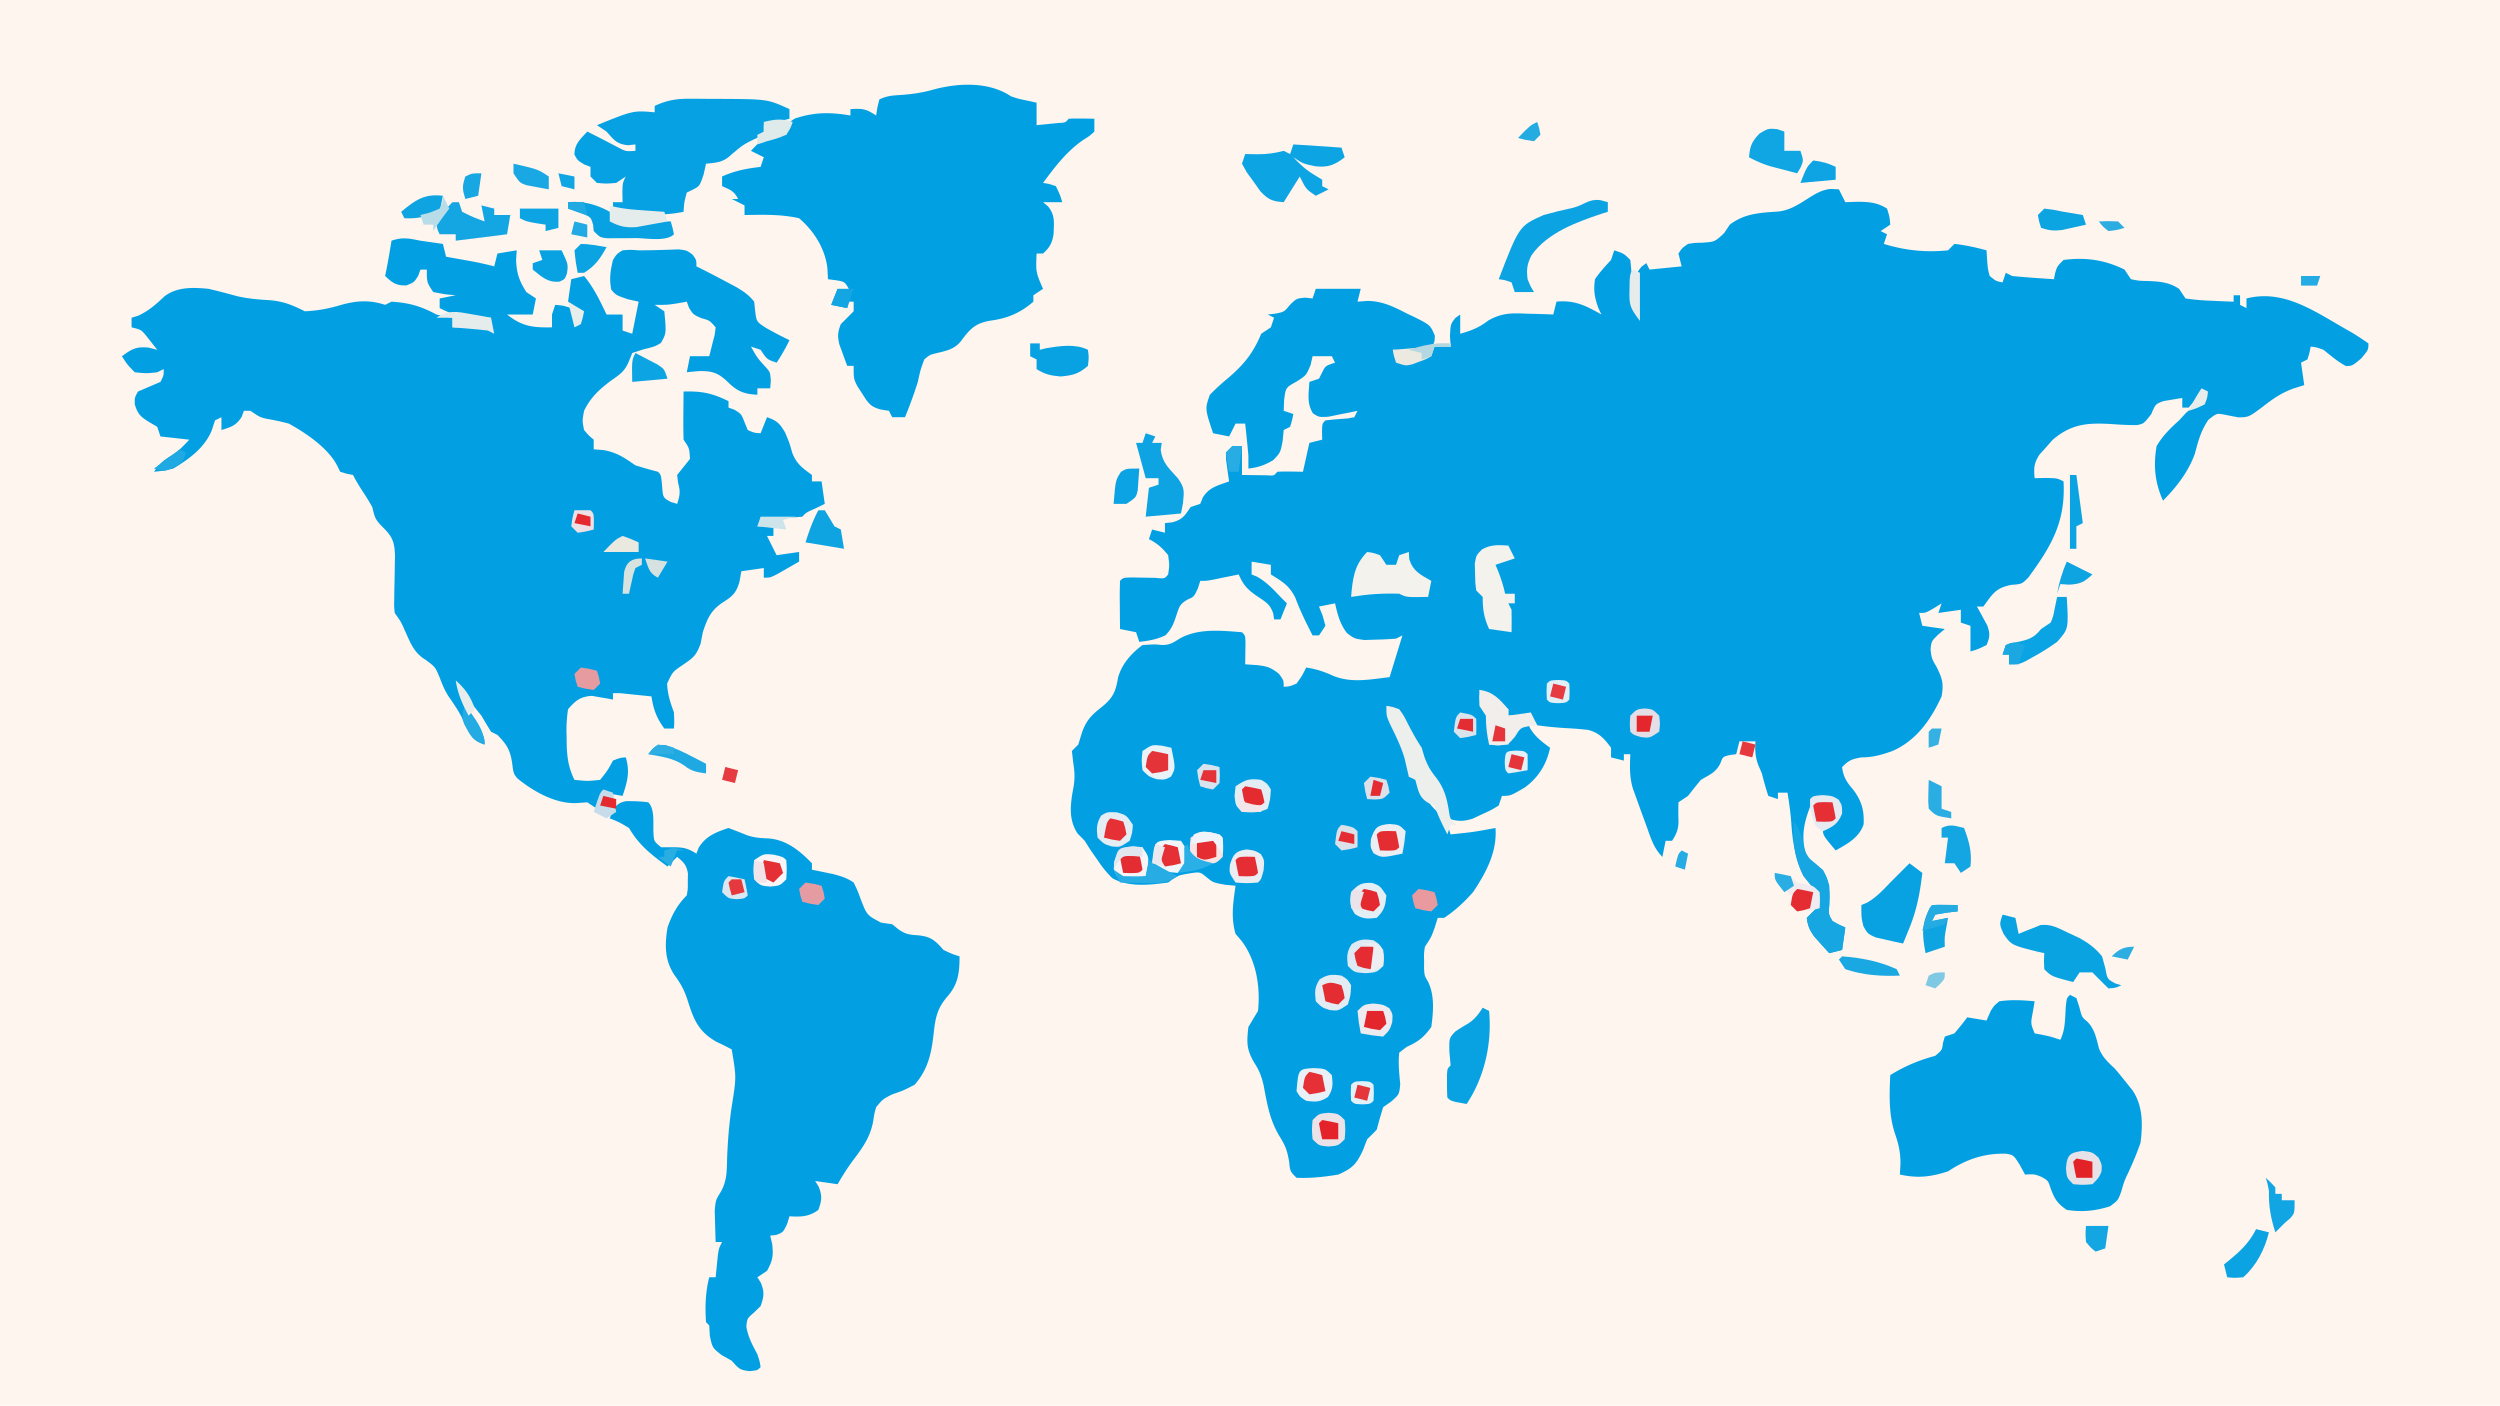 <svg xmlns="http://www.w3.org/2000/svg" width="779" height="438"><path fill="#FDF5EE" d="M0 0h779v438H0V0Z"/><path fill="#02A0E3" d="M570.625 58.875 573 59l2 4 3.688-.125c3.528.019 6.258.181 9.312 2.125.813 2.625.813 2.625 1 5l-3 2 2 1-1 3c6.613 2.035 13.085 2.723 20 2l2-2c3.412.37 6.689 1.109 10 2l.25 3.875c.209 2.178.209 2.178.75 4.125 1.92 1.59 1.92 1.59 4 2l1-3 2 1c2.204.23 4.414.41 6.625.563l3.602.253L640 87l.375-1.875C641 83 641 83 643 81c6.882-.892 12.804-.042 19 3l2 3c2.523.51 2.523.51 5.375.563 3.725.165 6.464.37 9.625 2.437l2 3c2.61.384 5.006.603 7.625.688l2.14.103c1.745.083 3.49.147 5.235.209v-2h2v3l2 1v-3c11.242-2.882 20.65 3.624 30 9l2.742 1.566c1.798 1.072 3.538 2.24 5.258 3.434 0 2 0 2-2.25 4.688C733 114 733 114 731 114.061c-2.598-1.38-4.706-3.227-7-5.062-2.182-.778-2.182-.778-4-1l-.375 1.938L719 112l-2 1 1 7-3.375 1.063c-3.742 1.352-6.44 3.238-9.563 5.687-4.361 3.234-4.361 3.234-7.523 3.305-1.525-.279-3.047-.571-4.566-.88-2.258-.401-2.258-.401-4.848 1.637-2.332 3.5-3.132 6.459-4.176 10.481-1.957 5.581-5.787 10.545-9.949 14.707-2.543-5.633-3.051-10.906-2-17 1.893-3.21 4.236-5.529 7-8l2.188-2.375c1.84-1.65 3.547-2.654 5.812-3.625l-1-3-1.875 2.5L682 127h-2v-3l-3.75.625-2.11.352c-2.477.928-2.477.928-3.824 4.097C668 132 668 132 666.018 132.441c-2.466.042-4.871-.067-7.33-.254-7.728-.486-12.967-.376-19.122 4.899l-2.004 2.289-2.058 2.273c-1.732 2.708-1.821 4.2-1.504 7.352l3.375-.063C641 149 641 149 643 150c.67 12.612-3.749 20.106-11 30-2 2-2 2-5.313 2.25-4.95 1.007-5.741 2.794-8.687 6.75h-2l.91 1.61 1.153 2.14 1.16 2.11c.922 2.54.84 3.674-.223 6.14-2.563 1.25-2.563 1.25-5 2v-8l-3-1v-4l-7 1 1-3-2.375 1.5C600 191 600 191 598 191l1 4 7 1-2 1.688c-2.171 2.115-2.171 2.115-2.438 4.687.327 2.772.327 2.772 1.938 5.563 1.768 3.609 2.187 5.095 1.5 9.062-3.364 7.3-7.823 13.727-15.34 17.027C586.3 235.21 583.581 236 580 236c-2.934.534-3.826.826-6 3 .35 3.142 1.532 4.844 3.563 7.188 2.554 3.5 3.344 6.326 3.144 10.656-1.362 4.154-5.06 6.08-8.707 8.156-4-4.75-4-4.75-4-7 2.5-1.625 2.5-1.625 5-3-.379-3.29-.379-3.29-2-6-2-.04-4-.043-6 0-2.628 6.242-4.236 11.292-2 18l2.438 1.875c2.828 2.346 3.642 3.61 4.562 7.125.125 3.125.125 3.125 0 6-.224 2.925-.224 2.925 1 5 2.017 1.134 2.017 1.134 4 2l-1 7-4 1a310.5 310.5 0 0 1-2.938-3.25l-1.652-1.828c-1.488-2.029-2.116-3.43-2.41-5.922l3-3c.584-2.414.584-2.414 0-5a347.688 347.688 0 0 0-4-5c-2.567-5.513-3.404-10.32-3.816-16.367-.227-3.248-.684-6.418-1.184-9.633h-3v2l-3-1a102.603 102.603 0 0 1-2-7l-1.125-2.625c-.961-2.609-1.033-4.617-.875-7.375h-5l-1 4-1.875.25c-2.287.53-2.287.53-3.063 2.625-1.426 2.852-3.348 3.51-6.062 5.125a174.788 174.788 0 0 0-4 5l-3 2c-.032 2.008-.057 4.017.027 6.023-.033 2.415-.694 3.978-2.027 5.977h-2l-1 5c-2.78-2.78-3.687-6.123-5-9.75-.26-.704-.52-1.408-.79-2.133A672.61 672.61 0 0 1 510 249l-1.18-3.242c-1.119-3.762-.955-6.853-.82-10.758h-2v2l-4-1v-3c-2.023-2.75-3.68-4.655-7.068-5.54-2.376-.291-4.728-.467-7.12-.585-2.986-.174-5.84-.458-8.812-.875l-2-3c-3.584-.25-3.584-.25-7 0v-2l-1.875-.813C466 219 466 219 464 216l-3-1c1.23 4.733 1.23 4.733 3.188 9.188 1.045 2.333.604 3.436-.188 5.812v2h6l.75-1.813c1.414-2.473 2.9-3.62 5.25-5.187l.688 1.75c1.642 2.816 3.707 4.33 6.312 6.25-1.05 5.094-3.6 9.23-7.816 12.34C470.649 248 470.649 248 468 248l-1 3c-2.328 1.422-2.328 1.422-5.25 2.75l-2.89 1.36c-3.124.972-4.765.816-7.86-.11l-.227-1.688c-.975-5.662-2.765-8.991-6.386-13.402-1.992-2.744-2.587-5.647-3.387-8.91-1.39-2.624-1.39-2.624-3-5l-1.5-2.75c-1.365-2.546-1.365-2.546-4.5-3.25l1.531 3.29c.657 1.444 1.313 2.89 1.969 4.335l1.012 2.16c1.91 4.251 2.909 7.453 2.488 12.215l3 1a173.79 173.79 0 0 1 2.113 5.164c1.364 2.823 3.66 4.666 5.887 6.836 1.313 2.813 1.313 2.813 2 5 7.042-.719 7.042-.719 14-2 .536 7.499-2.926 13.891-7 20-2.735 3.065-5.56 5.744-9 8h-2l-.875 2.813C446 292 446 292 444 295c-.316 2.148-.316 2.148-.25 4.438l-.016 2.308c.134 2.274.134 2.274 1.254 4.168 2.101 4.332 1.64 9.411 1.012 14.086-2.328 3.26-4.066 4.575-7.676 6.219L436 328c-.354 3.39.004 6.481.313 9.871C436 341 436 341 433.57 343.188L431 345a128.606 128.606 0 0 0-2 7c-.979 1.021-1.98 2.02-3 3l-1.313 3.438c-2.082 4.396-3.243 5.57-7.687 7.562-4.332.717-8.608 1.182-13 1-2-2-2-2-2.313-5.063-.634-3.633-1.195-5.012-3.062-8-2.99-4.994-3.809-10.033-4.867-15.703-.672-2.867-1.355-4.684-2.945-7.109-2.434-4.197-2.355-6.322-1.813-11.125l3-5c.774-7.485-.525-15.725-5.125-21.813L385 291c-1.497-5.067-.742-9.86 0-15l-3.25-.313C378 275 378 275 376 273.375c-2.086-1.733-2.086-1.733-5.563-1.188-3.532.625-3.532.625-6.437 2.813-5.656.75-12.281 1.534-17.402-1.355-1.795-1.78-3.205-3.54-4.598-5.645l-2.188-3.125L338 262l-2.25-2.313c-3-4.608-2.15-9.509-1.188-14.75.407-2.73.29-4.502-.125-7.187L334 234l2-2 1.125-3.688c1.283-3.69 2.882-5.408 5.938-7.812 3.748-2.995 4.555-4.824 5.34-9.434 1.227-4.245 4.102-7.457 7.597-10.066 3.938-.25 3.938-.25 5.992-.016 2.47.02 3.5-.676 5.57-1.984 5.81-3.3 12.976-2.497 19.438-2 1 1 1 1 1.098 3.066l-.036 2.496-.027 2.504L388 207l3.75.25c3.15.385 4.15.673 6.75 2.688C400 212 400 212 400 214c1.915-.122 1.915-.122 4-1 1.771-2.48 1.771-2.48 3-5 3.18.497 5.549 1.255 8.5 2.625 5.746 2.287 11.492 1.063 17.5.375l4-13-2 1c-2.12.174-4.248.267-6.375.313l-3.46.113C422 199 422 199 419.664 197.215c-2.173-2.891-2.858-5.72-3.665-9.215l-5 1 1.125 2.813L413 195l-2 3h-2c-1.986-3.904-3.866-7.634-5.375-11.75-1.929-3.858-4.026-5.01-7.625-7.25v-3l-6-1v4l1.688.688c2.954 1.676 4.98 3.858 7.312 6.312l2 2-2 5h-2l-.254-1.813c-.966-2.831-2.218-3.546-4.683-5.187-3.07-2.05-4.648-3.561-6.063-7l-2.188.438L381 180l-2.688.563C376 181 376 181 374 181l-.75 2.375C372 186 372 186 370.062 186.813c-2.568 1.479-2.646 2.372-3.562 5.125-.888 2.621-1.393 3.947-3.313 6-2.704 1.313-5.213 1.724-8.187 2.062l-1-3-5-1c-.027-2.48-.047-4.958-.063-7.438l-.025-2.142c-.009-1.807.036-3.614.088-5.42 1-1 1-1 3.906-1.063l7.188.125c2.8.276 2.8.276 3.906-1.062.417-2.874.417-2.874 0-6-1.867-2.303-3.356-3.678-6-5l1-3 4 1v-3l2.313-.25c3.263-.91 3.818-2.031 5.687-4.75l3-1 .75-1.875c1.949-3.313 4.703-3.811 8.25-5.125-.095-.626-.19-1.253-.29-1.898-.11-.818-.22-1.635-.335-2.477l-.352-2.46L382 141l2-2h3v9c1.646.027 3.292.046 4.938.063l2.777.035c2.25.161 2.25.161 3.285-1.098 2.67-.141 5.324-.042 8 0l2-9 4-1-.063-2.438C412 132 412 132 413 131c2.32-.281 4.639-.448 6.969-.621L422 130l1-2-2.52.543-3.293.644-3.269.668C411 130 411 130 409.125 128.813c-1.978-3.188-1.306-6.14-1.125-9.813l3-1 1-2c1-2 1-2 4-3l-1-2h-6l-.625 2.75C407 117 407 117 403.937 118.938c-3.326 1.848-3.326 1.848-3.812 5.812L400 128l3 1c-.375 1.938-.375 1.938-1 4l-2 1-.313 3.313C399 141 399 141 396.75 143.375c-2.693 1.591-4.665 2.272-7.75 2.625v-4a260.686 260.686 0 0 0-.5-5.25l-.281-2.703L388 132h-3l-2 4-5-1c-2.548-7.644-2.548-7.644-1-12a74.923 74.923 0 0 1 5.813-5.313c4.875-4.202 7.674-7.677 10.187-13.687l3-2 1-3-2-1 2.25-.25c2.881-.535 2.881-.535 4.75-2.813 2-1.937 2-1.937 4.75-2.187L409 93l1-3h14l-1 4 2.977-.23c4.713.005 8.27 1.8 12.398 3.918l2.191 1.029c5.141 2.58 5.141 2.58 6.536 5.928C447 107 447 107 445 109c-2.602.195-2.602.195-5.625.125l-3.04-.055L434 109l2 4c6.205-1.229 6.205-1.229 11-5 2.688-.188 2.688-.188 5 0l-.188-3.313C452 101 452 101 453.5 99.064L455 98v6c3.405-.973 5.838-1.874 8.656-4.063 4.3-2.49 7.366-2.4 12.219-2.187l2.375.055c1.917.046 3.834.118 5.75.195l1-4c5.656-.566 9.226 1.286 14 4l-1-2.125c-1.156-3.323-1.5-5.38-1-8.875 1.49-2.207 3.197-4.021 5-6l1-3c3 1 3 1 5 3 .281 2.526.465 4.967.563 7.5.039 4.9.039 4.9 1.437 9.5l-.105-2.738-.082-3.575-.106-3.55C510 85 510 85 511.512 83.082L513 82l1 2 10-1-1-4c1.16-1.727 1.16-1.727 3-3 2.121-.336 2.121-.336 4.438-.375 3.907-.274 3.907-.274 6.812-3L539 70c4.639-3.524 9.438-3.692 15.03-4.084 6.759-.634 10.854-6.768 16.595-7.041ZM131 75c2.333.339 4.666.673 7 1l1 4 2.266.402a415066189.387 415066189.387 0 0 1 5.937 1.063c2.294.439 4.54.938 6.797 1.535l1-4 6-1-.188 3.125c.202 4.169.986 6.369 3.188 9.875l3 2-1 5h-8c4.712 3.737 8.019 4.113 14 4v-4l1-3c2.375.188 2.375.188 5 1 1.313 2.563 1.313 2.563 2 5l1-4-4-3 1-7 4-1c3.04 3.649 4.965 7.744 7 12h5v5l3 1 2-10-3.375-.75C192 92 192 92 190.5 90.312c-.728-3.367-.288-5.977.5-9.312 1.25-1.938 1.25-1.938 3-3 2.438-.188 2.438-.188 5 0 2.23 0 4.462-.018 6.691-.105l2.871-.082 2.88-.106C214 78 214 78 215.84 79.387 217 81 217 81 217 83l1.652.816a370.739 370.739 0 0 1 7.91 4.121l2.88 1.528c2.275 1.365 3.92 2.463 5.558 4.535l.313 2.938c.41 3.32.41 3.32 3.5 5.312 3.55 1.96 3.55 1.96 7.187 3.75a56.54 56.54 0 0 1-4 7c-3-1-3-1-5-4l-3-1c1.979 3.535 1.979 3.535 4.688 6.5 1.312 1.5 1.312 1.5 1.5 4.188L240 121h-4v2c-4.29-.21-6.346-1.117-9.313-4.063-2.888-2.713-4.656-3.343-8.625-3.312-1.356.095-2.712.21-4.062.375l1-5h6c.345-1.33.675-2.665 1-4l.688-2.625L223 102c-1.867-2.156-1.867-2.156-4.5-2.875C216 98 216 98 214.687 95.875L214 94l-2.75.5C208 95 208 95 204 95l3 2c.652 6.849.652 6.849-1.063 9.875-1.937 1.125-1.937 1.125-5.5 2L197 110l-.941 2.355c-1.28 3.196-2.634 4.143-5.434 6.082-3.789 2.82-6.508 5.238-8.625 9.563-.584 3.128-.584 3.128 0 6 1.438 1.688 1.438 1.688 3 3v3l3.125.25c4.252.823 6.346 2.324 9.875 4.75 2.317.722 4.648 1.4 7 2 1 1 1 1 1.313 4.438.27 3.628.27 3.628 2.75 5L211 157c.85-2.552 1.056-3.801.313-6.438L211 148l4-5c-.184-3.339-.184-3.339-2-6a184.94 184.94 0 0 1-.063-7.563l.014-2.154c.012-1.76.03-3.522.049-5.283 5.73-.165 8.956.53 14 3v2l1.875.688C231 129 231 129 232 131.561l1 2.438c2.041.887 2.041.887 4 1l2-5c3.061 1.056 3.946 1.91 5.625 4.75C246 138 246 138 246.875 141.125c1.365 3.487 3.158 4.689 6.125 6.875v2h3l1 7-2.938 1.438c-2.867 1.264-2.867 1.264-4.062 2.562-3.362.285-6.724.449-10.094.621L237 162l-1 2h5v3h-2l3 6 7-1v3a804.91 804.91 0 0 1-4.375 2.5l-2.46 1.406C240 180 240 180 238 180v-3l-7 1-.563 3.188c-.909 3.288-2.007 4.503-4.875 6.312-3.944 2.504-5.093 5.017-6.562 9.5l-.688 3.563c-1.431 3.75-2.193 4.326-5.375 6.5-3.35 2.262-3.35 2.262-5.062 5.937.14 3.342.991 5.866 2.125 9 .125 2.875.125 2.875 0 5h-3c-2.383-3.208-3.438-6.064-4-10-1.625-.168-3.25-.334-4.875-.5l-2.742-.281c-2.316-.25-2.316-.25-4.383-.219v2l-1.793-.36-2.394-.39-2.356-.422c-3.69.258-5.037 1.408-7.457 4.172-.43 3.03-.568 5.432-.438 8.438l.018 2.275c.092 4.178.534 7.476 2.42 11.287 4.041.422 4.041.422 8 0 2.302-2.869 2.302-2.869 4-6 2.25-.875 2.25-.875 4-1 1.369 4.517.47 7.588-1 12l-6-1-2 5-3-2-3.438.25c-6.615.209-13.36-3.644-18.39-7.738C160 241 160 241 159.562 237.625c-.633-4.08-1.723-5.7-4.562-8.625l-2-1a392.898 392.898 0 0 1-3-5l-2-2.5c-1.92-2.4-3.477-4.834-5-7.5.696 3.98 2.607 7.125 4.563 10.625C151 229.781 151 229.781 151 232c-3.914-1.305-4.164-2.702-6-6.313-2.057-4.02-2.057-4.02-4.57-7.757-1.552-2.094-2.377-4.065-3.305-6.493-1.475-3.606-1.475-3.606-4.563-5.875-3.678-2.242-4.693-5.345-6.449-9.187-1.126-2.555-1.126-2.555-3.113-5.375-.211-2.113-.211-2.113-.16-4.527l.033-2.65.064-2.76c.035-1.801.065-3.602.09-5.403l.055-2.418c-.15-4.123-.597-5.757-3.582-8.742-2.621-2.621-2.704-3.154-3.5-6.5a69.101 69.101 0 0 0-2.5-4.125c-1.26-1.943-2.464-3.803-3.5-5.875l-1.938-.375L106 147l-.895-1.82C102.28 139.608 95.338 134.942 90 132a72.982 72.982 0 0 0-6.95-1.508C81 130 81 130 78 128h-2l-.688 1.875c-1.691 2.74-3.304 3.175-6.312 4.125v-4l-2 1-1 3.063c-2.201 5.451-7.077 8.982-12 11.937-3.324.727-3.324.727-6 1 2.161-3.242 3.72-4.048 7-6a89.165 89.165 0 0 0 4-4l-9-1-1-3-2.438-1.438c-2.755-1.68-3.637-2.508-4.562-5.562-.063-2.063-.063-2.063 1-4l7-3c1.043-2.069 1.043-2.069 1-4l-2 1c-3.375.375-3.375.375-7 0-2.438-2.5-2.438-2.5-4-5 3.086-2.269 4.422-3.055 8.313-2.688L49 109l-2.313-2.938-1.3-1.652c-1.444-1.682-1.444-1.682-4.387-2.41v-3l2.063-.625c3.328-1.558 5.538-3.53 8.19-6.035C55.19 89.32 60.236 89.54 65 90c2.969.684 5.896 1.477 8.836 2.277 3.217.735 6.248 1.031 9.539 1.223 4.647.278 7.46 1.418 11.625 3.5 4.222-.201 7.522-.857 11.563-2.063 4.75-1.295 8.751-1.499 13.437.063l2-1c5.52.368 9.081 1.377 14 4 2.736.7 2.736.7 5 1v3c1.812.027 3.625.046 5.438.063l3.058.035c2.444.188 2.444.188 3.504-1.098v-2l-1.723.105c-5.614.197-9.274-.55-14.277-3.105v-3l5-1-3.375-.313L135 91c-2-3-2-3-2-7h-2l-.688 1.938C129 88 129 88 126.626 88.938c-3.234.077-4.296-.781-6.625-2.938l.438-2.125c.577-2.95 1.079-5.908 1.562-8.875 3.57-1.19 5.33-.706 9 0ZM195.168 249.633c2.318-.008 4.536.047 6.832.367 2.115 2.115 1.446 6.57 1.621 9.434.142 2.727.142 2.727 2.379 4.566h3.375c3.399 0 4.84.217 7.625 2l.688-1.813c2.184-3.64 5.388-4.879 9.312-6.187 1.929.732 3.855 1.47 5.762 2.258 2.333.773 4.23.915 6.675.992 5.67.444 9.679 3.774 13.563 7.75v2l1.828.367 2.422.508 2.39.492c2.455.659 4.262 1.187 6.36 2.633 1.238 2.531 1.238 2.531 2.313 5.5 1.848 4.68 1.848 4.68 6.25 7l3.437.5 1.938 1.563c2.295 1.6 3.333 1.663 6.062 1.875 3.982.353 5.337 1.532 8 4.562 2.632 1.254 2.632 1.254 5 2-.024 5.18-.42 8.742-3.938 12.688-3.076 3.644-3.609 6.535-4.125 11.25-.679 6.205-1.734 11.274-5.937 16.062-3.5 1.813-3.5 1.813-7 3-2.912 1.496-2.912 1.496-5 4-.546 1.945-.546 1.945-.875 4.125-.87 5.114-3.28 8.43-6.371 12.516-1.762 2.37-3.273 4.805-4.754 7.359l-7-1 1.063 1.688c1.189 2.934 1.025 4.358-.063 7.312-2.904 2.178-5.451 2.197-9 2l-.75 2.438C244 384 244 384 241.875 384.813L240 385l.625 2.688c.407 3.591.112 5.186-1.625 8.312l-3 2 1.063 1.688c1.202 2.966.989 4.306-.063 7.312l-2.063 2c-2.133 1.833-2.133 1.833-2.375 4.375.546 3.274 1.885 5.705 3.438 8.625.75 2.313.75 2.313 1 4-1 1-1 1-3.375 1.25-3.196-.304-3.541-.916-5.625-3.25l-3.125-1.75C222 420 222 420 221.187 416.312L221 413l-1-1c-.332-4.732-.189-9.393 1-14h2l.184-1.898.254-2.477c.08-.812.162-1.624.246-2.46C224 389 224 389 225 387h-2a381.95 381.95 0 0 1-.188-6.188l-.105-3.48C223 374 223 374 224.477 371.57c2.037-3.437 2.005-6.62 2.085-10.507.213-5.614.636-11.064 1.5-16.625 1.4-8.784 1.4-8.784-.062-17.438a83.374 83.374 0 0 0-4.75-2.375c-5.87-3.34-7.174-7.195-9.156-13.453-1.009-2.925-2.08-4.842-3.906-7.297-3.126-4.689-3.066-9.427-2.188-14.875 1.373-3.941 3.046-7.046 6-10 .356-2.104.356-2.104.313-4.438l.05-2.37c-.44-2.653-1.32-3.515-3.363-5.192l-3 3c-5.018-3.65-8.85-6.6-12-12-3.067-1.826-3.067-1.826-6-3 1.13-3.01 1.842-4.804 5.168-5.367Z"/><path fill="#01A0E2" d="M315 30c2.192.756 2.192.756 4.313 1.188L323 32v7c1.48-.14 2.959-.288 4.438-.438.823-.08 1.647-.162 2.496-.246 2.053-.105 2.053-.105 3.066-1.316 2.67-.141 5.324-.042 8 0v4c-1.469 1.352-1.469 1.352-3.5 2.625-5.22 3.617-8.74 8.316-12.5 13.375l1.922.34L329 58c1.25 2.563 1.25 2.563 2 5h-6l1.477 1.223c2.354 2.746 1.933 5.129 1.82 8.613-.382 2.784-1.192 4.302-3.297 6.164h-2c-.244 5.797-.244 5.797 2 11l-3 2v2c-3.945 3.438-7.98 5.173-13.125 5.875-4.945.771-6.62 2.572-9.508 6.512-2.051 2.42-4.35 2.892-7.367 3.613-2.285.559-2.285.559-4 2-1.205 3.298-1.205 3.298-2 7a144.12 144.12 0 0 1-4 11h-4l-1-2-2.355-.355c-3.421-.834-4.102-2.028-5.957-4.957l-1.551-2.364C266 118 266 118 266 114h-2a277.676 277.676 0 0 1-1.563-4.25l-.878-2.39c-.616-2.6-.527-3.891.441-6.36l4-4v-3h-2v2l-5-1 2-5 4 1c-1.67-3.224-1.67-3.224-4.625-3.688L258 87l-.188-3.5c-.749-6.116-4.155-11.498-8.812-15.5-5.618-1.261-11.273-1.104-17-1v-3l-4-2h2c-1.255-2.51-2.5-2.871-5-4v-3c3.967-1.803 7.682-2.492 12-3l1-3-4-2c4.716-4.94 4.716-4.94 8.688-5.125L245 42l.254-1.887C246 38 246 38 247.714 36.918 253.79 34.921 258.719 34.912 265 36v-2c3.716-.2 4.772-.152 8 2l.375-2.438L274 31c2.46-1.23 4.38-1.25 7.125-1.438 3.438-.275 6.285-.678 9.625-1.625 7.854-2.155 17.418-2.53 24.25 2.063Z"/><path fill="#02A0E3" d="m645 310 2 1 .938 2.875c.775 3.067.775 3.067 2.539 4.543 2.315 2.404 2.73 5.165 3.582 8.328 1.163 2.785 2.746 4.2 4.941 6.254a159.57 159.57 0 0 1 3.688 4.5c.902 1.13.902 1.13 1.824 2.281C667.75 344.61 667.708 350.37 667 356c-1.061 3.153-2.316 6.122-3.71 9.14-1.367 2.877-1.367 2.877-2.298 6.102C660 374 660 374 657.5 375.875c-4.596 1.477-8.717 1.865-13.5 1.125-2.93-1.978-3.752-3.348-5-6.625-.796-2.494-.796-2.494-2.938-3.688-2.174-.845-2.174-.845-5.062-.687l-1.625-3c-1.968-3.109-1.968-3.109-4.352-3.504-6.747-.174-12.407 1.76-18.023 5.504-5.568 1.763-9.299 2.188-15 1l.188-3.375c.018-3.427-.562-6.083-1.688-9.313-2.016-6.068-1.768-11.984-1.5-18.312 4.657-2.851 8.698-4.545 14-6 2.15-1.787 2.15-1.787 2.438-4.063L606 323l3-1a95.29 95.29 0 0 0 4-5l6 1 1.313-3c1.066-1.664 1.066-1.664 2.687-3 3.713-.545 7.272-.347 11 0l-.563 3.313c-.695 3.623-.695 3.623.563 6.687l2.313.438C639 323 639 323 642 324c1.647-3.294 1.454-6.93 1.719-10.566C644 311 644 311 645 310Z"/><path fill="#06A1E3" d="m214.71 30.77 3.274.005 3.391.038 3.367.001c14.42.078 14.42.078 21.258 3.186v3l-8 2v3l-1.61.734c-4.623 2.188-4.623 2.188-8.515 5.453C225.4 50.58 223.36 50.696 220 51l-.75 3.375C218 58 218 58 215.937 59.063L214 60c-.816 3.06-.816 3.06-1 6-4.387.89-8.232 1.008-12.688.625l-3.386-.273C194 66 194 66 191 65v-2h3l-.063-2.875C194 57 194 57 195 55l-3 2c-3.063.25-3.063.25-6 0l-2-2v-3l-1.938-.75C180 50 180 50 179 48.187c0-3.32 1.83-4.819 4-7.187a291.713 291.713 0 0 1 6.035 3.07l2.028 1.055 2.035 1.07c2.018 1 2.018 1 4.902.805v-2l-2.25.25c-3.577-.325-4.424-1.613-6.75-4.25l-3-2c11.337-4.592 11.337-4.592 18-4v-2c3.725-1.713 6.622-2.248 10.71-2.23Z"/><path fill="#0AA3E2" d="m624 285 4 1 1 5 2.25-.938L634 289l1.766-.734c3.422-.407 5.656.964 8.734 2.421l3.406 1.575c2.97 1.669 4.943 3.115 7.094 5.738l1 3.625c.636 3.456.636 3.456 3.125 4.813L661 307c-1.688.813-1.688.813-4 1a282.832 282.832 0 0 1-5-5h-4l-2 3c-6.75-1.75-6.75-1.75-9-4-.125-2.625-.125-2.625 0-5l-2.047-.445c-8.199-2.062-8.199-2.062-10.64-5.555-1.313-3-1.313-3-.313-6Z"/><path fill="#0DA4E3" d="m403 45 15 1 1 3c-3.14 2.452-5.23 3.244-9.125 2.813C406 51 406 51 403 49c2.142 2.301 4.03 4.017 6.75 5.625L412 56v2l2 1-4 2c-3-2-3-2-5-6l-5 8c-3.551-.262-4.78-.768-7.273-3.398l-2.102-2.977-2.148-2.96L387 51l1-3c1.856.03 1.856.03 3.75.063 2.947.01 5.4-.296 8.25-1.063l2 1 1-3Z"/><path fill="#08A2E2" d="m595 269 4 3c-.723 6.196-1.696 11.449-4.063 17.25l-1.097 2.703L593 294c-1.797-.37-3.588-.772-5.375-1.188l-3.023-.667C582 291 582 291 580.648 288.637 580 286 580 286 580 282l1.688-.688c2.977-1.69 4.948-3.836 7.312-6.312a993.135 993.135 0 0 1 3.313-3.313L595 269Z"/><path fill="#08A2E3" d="m462 314 2 1c.938 10.024-1.367 20.55-7 29-4.875-.875-4.875-.875-6-2-.098-1.497-.13-3-.125-4.5l-.008-2.469C451 333 451 333 452 332c-.111-1.418-.24-2.834-.375-4.25-.074-4.264-.074-4.264 1.824-6.316a72.609 72.609 0 0 1 3.793-2.372c2.183-1.319 3.41-2.92 4.758-5.062Z"/><path fill="#0CA3E2" d="M498.688 62.375 501 63v3l-2.02.629c-7.84 2.62-16.874 5.932-21.773 12.933-1.382 2.791-1.601 4.363-1.207 7.438.916 2.251.916 2.251 2 4h-6l-1-3c-2.015-.733-2.015-.733-4-1 6.395-16.62 6.395-16.62 14-20 3.084-.86 6.162-1.62 9.293-2.29 3.424-.898 4.801-2.836 8.394-2.335Z"/><path fill="#F4F2ED" d="M426 172c1.938.25 1.938.25 4 1l2 3h3l1-3 3-1 .125 2.25c1.224 3.846 3.468 4.793 6.875 6.75l-1 5c-6.75.125-6.75.125-9-1-5.154-.175-9.92.153-15 1 .465-5.485.904-9.904 5-14Z"/><path fill="#F3F2ED" d="m470 170 2 4-6 2 .938 2.25c.871 2.257 1.539 4.395 2.062 6.75h3v3h-2l1 2c.04 2.333.043 4.667 0 7l-7-1c-1.63-3.565-2-6.123-2-10l-2-2c-.336-2.496-.336-2.496-.375-5.438l-.086-2.933C460 173 460 173 461.82 171.164c2.837-1.515 5.014-1.38 8.18-1.164Z"/><path fill="#0EA4E3" d="m357 135 3 1-1 2h3l-.313 2.125c.444 4.08 2.624 5.866 5.313 8.875 2.13 3.002 2.007 3.93 1.625 7.75L368 160l-11 1 1-9 3-1v-2h-4l-3-11h2l1-3Z"/><path fill="#16A7E3" d="M559 256c1.849 2.773 2.271 3.839 2.813 6.938.955 4.19 2.702 5.535 6.187 8.062 2.06 3.729 2.183 6.789 2 11-.224 2.925-.224 2.925 1 5 2.017 1.134 2.017 1.134 4 2l-1 7-4 1a310.5 310.5 0 0 1-2.938-3.25l-1.652-1.828c-1.488-2.029-2.116-3.43-2.41-5.922l3-3c.584-2.414.584-2.414 0-5a347.688 347.688 0 0 0-4-5c-2.945-5.607-3.39-10.749-3-17Z"/><path fill="#EDEFED" d="M432 220c1.836.227 1.836.227 4 1 1.414 1.96 1.414 1.96 2.625 4.375 1.368 2.676 2.702 5.115 4.375 7.625l.813 2.75c1.046 2.863 1.86 4.254 3.687 6.563 2.606 3.423 3.383 6.558 4.043 10.769.334 2.144.334 2.144 2.457 3.918h-2l-1 3c-1.524-2.983-2.94-5.818-4-9l-1.938-.813c-2.996-1.725-3.105-3.975-4.062-7.187l-2-1a326.972 326.972 0 0 1-1.293-5.535c-1.114-3.885-2.915-7.423-4.684-11.047C432 223 432 223 432 220Z"/><path fill="#14A6E3" d="M141 63h2l1 3c3.503 1.716 3.503 1.716 7 3l-1-5 4 1v2h5l-1 6-16 2v-2h-5c-.813-1.625-.813-1.625-1-4 2.313-3.25 2.313-3.25 5-6Z"/><path fill="#08A2E2" d="M177 63c4.625-.434 8.974.714 13 3l1 3c5.05.938 5.05.938 10 0a65.305 65.305 0 0 1 4.188-.063L209 69c.563 1.938.563 1.938 1 4-2.418 2.418-8.688 1.185-11.938 1.188l-3.115.037-2.974.005-2.742.013C187 74 187 74 185 72l-.188-1.938c-.723-2.515-.723-2.515-4.375-3.812L177 65v-2Z"/><path fill="#F1EEEC" d="M461 215c4.248.472 6.268 2.889 9 6v2l7-1 2 4-2.25.188c-2.975.582-2.975.582-4.688 3.375C470 232 470 232 466.75 232.313L464 232c-.7-3.153-1-5.727-1-9l-2-3c-.125-2.688-.125-2.688 0-5Z"/><path fill="#10A5E3" d="M553.813 40.25 556 41v6h5c1 3 1 3 .063 5.188L560 54a1003.64 1003.64 0 0 1-5.25-1.375l-2.953-.773A34.558 34.558 0 0 1 545 49c.289-3.468.817-4.807 3.25-7.375C551 40 551 40 553.813 40.25Z"/><path fill="#08A2E2" d="M321 107h3v2l2-.5c4.203-.7 9.104-1.448 13 .5.313 2.313.313 2.313 0 5-2.867 2.52-4.756 2.979-8.563 3.313-3.111-.283-4.846-.655-7.437-2.313v-3l-2-1v-4Z"/><path fill="#0AA3E3" d="M641 186h3c.586 9.966.586 9.966-3 14-2.564 1.867-5.219 3.479-8 5l-2.066 1.145C629 207 629 207 626 207v-3h-2l1-3c1.742-.625 1.742-.625 3.875-1 3.293-.704 4.981-1.292 7.125-4l3-2c.79-1.954.79-1.954 1.188-4.125L641 186Z"/><path fill="#E3ECF3" d="M418 304c1.875 1.125 1.875 1.125 3 3-.125 3.063-.125 3.063-1 6-3 2-3 2-5.563 1.75C412 314 412 314 410 312c-.365-2.846-.402-4.386 1.188-6.813 2.461-1.612 3.923-1.62 6.812-1.187Z"/><path fill="#E3EEF5" d="M427.625 275.125C430 276 430 276 432 279c-.324 3.322-.608 4.608-3 7-2.846.365-4.386.402-6.813-1.188-1.628-2.484-1.697-3.9-1.187-6.812 2.226-2.473 3.283-3.034 6.625-2.875Z"/><path fill="#E5EDF4" d="M348.063 253.125C351 254 351 254 353 257c-.188 2.563-.188 2.563-1 5-3 2-3 2-5.563 1.75C344 263 344 263 342 261c-.363-2.834-.357-4.405 1.125-6.875 1.875-1.125 1.875-1.125 4.938-1Z"/><path fill="#DEEAF3" d="M428 293c1.813 1.188 1.813 1.188 3 3 .313 2.563.313 2.563 0 5-2 2-2 2-5.5 2.25C422 303 422 303 420 301c-.365-2.846-.402-4.386 1.188-6.813 2.461-1.612 3.923-1.62 6.812-1.187Z"/><path fill="#E3EDF4" d="M393 243c1.875 1.125 1.875 1.125 3 3-.188 3.125-.188 3.125-1 6-2.763 1.381-4.947 1.19-8 1-2-2-2-2-2.313-5l.313-3c3.233-2.155 4.252-2.469 8-2Z"/><path fill="#E7E2E8" d="M648.938 358.625c3.062.375 3.062.375 5 2.125 1.062 2.25 1.062 2.25.875 4.375C654 367 654 367 652 369c-3 .25-3 .25-6 0-2-2-2-2-2.25-5 .34-4.09 1.126-4.857 5.188-5.375Z"/><path fill="#E9F0F6" d="M409.438 332.813C413 333 413 333 415 335c.365 2.846.402 4.386-1.188 6.813-2.461 1.612-3.923 1.62-6.812 1.187-1.875-1.125-1.875-1.125-3-3 .554-6.921.554-6.921 5.438-7.188Z"/><path fill="#0BA3E2" d="m703 383 4 1c-1.33 5.32-3.865 10.323-8 14-2.7.227-2.7.227-5 0l-1-4 1.426-1.137c3.64-2.992 6.429-5.572 8.574-9.863Z"/><path fill="#EDEBEF" d="M427.938 312.688c3.062.312 3.062.312 5 1.5C434 316 434 316 433.813 318.563 433 321 433 321 431 323c-3.625-.375-3.625-.375-7-1-.625-3.375-.625-3.375-1-7 2-2 2-2 4.938-2.313Z"/><path fill="#EBEDF3" d="M388.438 264.688c2.562.312 2.562.312 4.437 1.437 1.125 1.875 1.125 1.875.875 5C393 274 393 274 392 275c-3.438.25-3.438.25-7 0-2-3-2-3-1.75-5.563.995-3.233 1.775-4.312 5.188-4.75Z"/><path fill="#EBEEF3" d="M433 256.75c3 .25 3 .25 5 2.25-.375 3.625-.375 3.625-1 7-6.412 1.33-6.412 1.33-9-.125-1-1.875-1-1.875-.813-4.438 1.2-3.596 2-4.37 5.813-4.687Z"/><path fill="#F5F4F7" d="m353 263.688 3 .312c2 3 2 3 1.625 6.188L357 273c-6.412 1.33-6.412 1.33-9-.125-1-1.875-1-1.875-.813-4.438 1.197-3.59 2.02-4.354 5.813-4.75Z"/><path fill="#F0F6FA" d="M364.438 261.75 368 262c2 3 2 3 1.75 5.563C369 270 369 270 367 272c-5.455-.455-5.455-.455-8-3 .705-6.906.705-6.906 5.438-7.25Z"/><path fill="#E9F2F7" d="M362.188 232.375 365 233c1.33 6.412 1.33 6.412-.125 9-1.875 1-1.875 1-4.438.813C358 242 358 242 356 240c-.313-3-.313-3 0-6 3-2 3-2 6.188-1.625Z"/><path fill="#ECE3E8" d="M414 346.75c3 .25 3 .25 5 2.25.25 3 .25 3 0 6-2 2-2 2-5 2.25-3-.25-3-.25-5-2.25-.25-3-.25-3 0-6 2-2 2-2 5-2.25Z"/><path fill="#F8E4E5" d="M377.125 259.313C380 260 380 260 381 261c.188 2.938.188 2.938 0 6-2 2-2 2-5 2.25-3-.25-3-.25-5-2.25-.313-3-.313-3 0-6 3-2 3-2 6.125-1.688Z"/><path fill="#F7F5F7" d="M241.125 266.313C244 267 244 267 245 268c.188 2.938.188 2.938 0 6-2 2-2 2-5 2.25-3-.25-3-.25-5-2.25-.313-3-.313-3 0-6 3-2 3-2 6.125-1.688Z"/><path fill="#14A6E3" d="M612 258c1.576 4.136 2.504 7.562 2 12l-3 2-2-3h-3l1-8h-2v-3c2.667-1.333 4.167-.671 7 0Z"/><path fill="#E7EAF0" d="M567.875 247.75c3.125.25 3.125.25 5.063 1.438C574 251 574 251 574 253.5c-1.313 3.283-2.81 4.1-6 5.5-2-1-2-1-3.125-3.875C564 252 564 252 564 249c1-1 1-1 3.875-1.25Z"/><path fill="#0EA4E2" d="M602 282h8v2l-3.438.375L603 285l-1 2 5-1-.5 2.813c-.577 3.143-.577 3.143-.5 6.187l-6 2c-1.096-5.945-1.41-9.68 2-15ZM255 159h2a264.271 264.271 0 0 1 3 5l2 1 1 6-12-2c1.11-3.487 2.263-6.775 4-10Z"/><path fill="#08A2E2" d="M168 78h7c2.092 4.43 2.092 4.43 1.625 7.313C176 87 176 87 174.375 87.75c-3.712.39-5.556-1.508-8.375-3.75v-2l3-1-1-3Z"/><path fill="#E5ECEC" d="m190 64 1.578.465c3.055.675 6.052.88 9.172 1.097l3.547.254L207 66l1 3c-2.06.392-4.123.763-6.188 1.125l-3.48.633c-3.473.252-5.266-.199-8.332-1.758v-5Z"/><path fill="#0DA4E2" d="M637 65c2.75.313 2.75.313 6 1l6 1 1 3c-1.58.365-3.165.717-4.75 1.063l-2.672.597c-2.565.338-4.149.152-6.578-.66-.625-1.875-.625-1.875-1-4l2-2Z"/><path fill="#E4DFE6" d="M512.5 220.75c2.5.25 2.5.25 4.5 2.25.313 2.5.313 2.5 0 5-3 2-3 2-5.625 1.688C509 229 509 229 508 228c-.188-2.438-.188-2.438 0-5 2-2 2-2 4.5-2.25Z"/><path fill="#12A5E3" d="M706 367c1.5 1.375 1.5 1.375 3 3v2h2v2h4c0 4 0 4-1.313 5.563L712 381l-1.688 1.688L709 384c-1.465-4.578-2.108-8.157-2-13-.44-2.266-.44-2.266-1-4Z"/><path fill="#0BA3E3" d="M355 146c-.087 1.46-.195 2.918-.313 4.375l-.175 2.46C354 155 354 155 351 157h-4c.607-7.4.607-7.4 2.313-10 1.687-1 1.687-1 5.687-1Z"/><path fill="#0DA4E3" d="M198 110c1.485.76 2.963 1.533 4.438 2.313l2.496 1.3C207 115 207 115 208 118l-11 1c-.125-6.75-.125-6.75 1-9Z"/><path fill="#1AA8E2" d="M574 298c5.9.421 11.589 1.525 17 4l1 2c-5.746.25-11.52-.127-17-2l-2-3 1-1Z"/><path fill="#0DA4E3" d="M162 65h12v6l-4 1v-2l-2.875-.438C164 69 164 69 162 68v-3Z"/><path fill="#0BA3E2" d="M181 76c2.729.033 5.297.564 8 1-1.9 3.515-3.566 5.896-7 8h-2c-.625-3.375-.625-3.375-1-7l2-2Z"/><path fill="#0EA4E2" d="m138 61-1 5c-3.823 1.423-6.913 2.24-11 2l-1-2c4.313-3.573 7.138-5.715 13-5Z"/><path fill="#0EA4E3" d="M565 50c2.616.327 4.64.82 7 2v4l-11 1c2-5 2-5 4-7Z"/><path fill="#1EA9E2" d="M207.355 232.152c2.825.906 5.326 2.042 7.958 3.41l2.675 1.38L220 238v3c-2.752-.382-4.574-.65-6.75-2.438-3.414-2.37-7.208-2.828-11.25-3.562 1.76-2.317 2.37-3.04 5.355-2.848Z"/><path fill="#F0EBEE" d="M553 272c4.75.75 4.75.75 7 3l2.5.5c2.5.5 2.5.5 4.5 2.5.125 2.625.125 2.625 0 5l-4 1 2-6c-3.629-.151-3.629-.151-7 1a141.4 141.4 0 0 1-5-5v-2Z"/><path fill="#27ADE4" d="m358 268 2.25 1.375A89.434 89.434 0 0 0 367 273c-3.68 2.454-6.444 2.228-10.688 2.125l-2.126-.027c-1.73-.024-3.458-.06-5.186-.098l-2-4 3 2c2.332.08 4.668.088 7 0l1-5Z"/><path fill="#0CA3E2" d="M645 148h2l2 15-2 1v7h-2v-23Z"/><path fill="#EBE9E0" d="M449.063 106.938 452 107v1h-5l-1 3c-1.742.984-1.742.984-3.875 1.75l-2.117.797C438 114 438 114 435 113c-.688-2.063-.688-2.063-1-4l2.371-.184 3.067-.254c1.009-.08 2.018-.162 3.058-.246 3.196-.403 3.148-1.309 6.567-1.379Z"/><path fill="#E5ECEC" d="m146.75 97.875 3.547.617L153 99l1 5-2-1c-1.87-.228-3.747-.41-5.625-.563l-3.04-.253L141 102v-3h-5c3.741-2.5 6.442-1.9 10.75-1.125Z"/><path fill="#19A8E3" d="M160 51c7.625 1.75 7.625 1.75 11 4v4a240.8 240.8 0 0 1-4.375-.813l-2.46-.457C162 57 162 57 160 54v-3Z"/><path fill="#13A6E3" d="M650 382h7l-1 7-3 1c-1.5-1.188-1.5-1.188-3-3-.188-2.688-.188-2.688 0-5Z"/><path fill="#DBE7F1" d="M227 273c1.675.286 3.344.618 5 1a88.406 88.406 0 0 1 1 5c-1 1-1 1-3.438 1.188C227 280 227 280 225 278c.536-3.536.536-3.536 2-5Z"/><path fill="#DCE0E9" d="M427 242c2.625.375 2.625.375 5 1 .625 1.875.625 1.875 1 4-2 2-2 2-4.625 2.125L426 249c-.625-2.375-.625-2.375-1-5l2-2Z"/><path fill="#E2F1F8" d="M424.5 336.875C427 337 427 337 428 338c.125 2.5.125 2.5 0 5-1 1-1 1-3.5 1.125C422 344 422 344 421 343c-.125-2.5-.125-2.5 0-5 1-1 1-1 3.5-1.125Z"/><path fill="#DBE0E9" d="M418 257c3.692.692 3.692.692 5 2 .04 1.666.043 3.334 0 5-2.375.625-2.375.625-5 1l-2-2c.556-4.556.556-4.556 2-6Z"/><path fill="#D9E3ED" d="M375 238c2.625.375 2.625.375 5 1 .125 2.375.125 2.375 0 5l-2 2c-2.125-.375-2.125-.375-4-1-.625-2.375-.625-2.375-1-5l2-2Z"/><path fill="#DAE4ED" d="M455 222c3.692.692 3.692.692 5 2 .04 1.666.043 3.334 0 5-2.375.625-2.375.625-5 1l-2-2c.556-4.556.556-4.556 2-6Z"/><path fill="#E1EFF7" d="M485.5 211.875C488 212 488 212 489 213c.125 2.5.125 2.5 0 5-1 1-1 1-3.5 1.125C483 219 483 219 482 218c-.125-2.5-.125-2.5 0-5 1-1 1-1 3.5-1.125Z"/><path fill="#E89A9F" d="M442 277c2.625.375 2.625.375 5 1 .625 1.875.625 1.875 1 4l-2 2c-2.625-.375-2.625-.375-5-1-.625-1.875-.625-1.875-1-4l2-2Z"/><path fill="#E49CA2" d="M251 275c2.625.375 2.625.375 5 1 .625 1.875.625 1.875 1 4l-2 2c-2.625-.375-2.625-.375-5-1-.625-1.875-.625-1.875-1-4l2-2Z"/><path fill="#E4EFF6" d="M472.5 233.875C475 234 475 234 476 235c.04 1.666.043 3.334 0 5-1.991.381-3.993.713-6 1-1-1-1-1-1.125-3.5.168-3.368.257-3.457 3.625-3.625Z"/><path fill="#E69BA1" d="M181 208c2.625.375 2.625.375 5 1 .625 1.875.625 1.875 1 4l-2 2c-2.625-.375-2.625-.375-5-1-.625-1.875-.625-1.875-1-4l2-2Z"/><path fill="#0EA4E2" d="m644 175 8 4c-2.55 2.354-3.71 2.983-7.25 3.188L642 182l-1 3c.61-3.558 1.578-6.683 3-10Z"/><path fill="#EEE1E5" d="M179 159a99.984 99.984 0 0 1 5 0c1 1 1 1 1.063 3.563L185 165c-2.375.625-2.375.625-5 1l-2-2c.375-2.625.375-2.625 1-5Z"/><path fill="#C6DCEA" d="m188 246 3 1 1 6-3 2-4-2c1.875-5.875 1.875-5.875 3-7Z"/><path fill="#DFEAEA" d="M247 38c-.625 1.875-.625 1.875-2 4-2.938 1.188-2.938 1.188-6 2l-3 1v-3l2-1v-3c3.378-.845 5.675-1.108 9 0Z"/><path fill="#29ADE3" d="m601 243 4 2v7l3 1v2c-4.75-.75-4.75-.75-7-3-.195-2.164-.195-2.164-.125-4.625l.055-2.477L601 243Z"/><path fill="#E53439" d="M359 234c1.675.286 3.344.618 5 1v5c-2.375.625-2.375.625-5 1l-2-2c.536-3.536.536-3.536 2-5Z"/><path fill="#E53036" d="M408 334c2.063.438 2.063.438 4 1l1 5c-2.375.625-2.375.625-5 1l-2-2c.536-3.536.536-3.536 2-5ZM363 263c2.063.438 2.063.438 4 1l1 5c-2.375.625-2.375.625-5 1l-2-2c.536-3.536.536-3.536 2-5ZM346 255c2.063.438 2.063.438 4 1 .625 1.875.625 1.875 1 4l-2 2c-2.625-.375-2.625-.375-5-1 .875-4.875.875-4.875 2-6Z"/><path fill="#E42D33" d="M418 307c.625 1.875.625 1.875 1 4l-2 2c-2.125-.375-2.125-.375-4-1l-1-5c2.49-1.245 3.41-.777 6 0Z"/><path fill="#E42C32" d="M424 295h4c.625 2.375.625 2.375 1 5l-2 2c-2.125-.375-2.125-.375-4-1-.625-1.875-.625-1.875-1-4l2-2Z"/><path fill="#E42D33" d="M560 277c1.675.286 3.344.618 5 1l-1 5c-1.875.625-1.875.625-4 1l-2-2c.536-3.536.536-3.536 2-5Z"/><path fill="#E42E34" d="M388.563 266.938 391 267a88.406 88.406 0 0 1 1 5c-1 1-1 1-3.563 1.063L386 273a88.406 88.406 0 0 1-1-5c1-1 1-1 3.563-1.063Z"/><path fill="#E42D33" d="M352.563 265.938 355 266a88.406 88.406 0 0 1 1 5c-1 1-1 1-3.563 1.063L350 272a88.406 88.406 0 0 1-1-5c1-1 1-1 3.563-1.063ZM432.563 258.938 435 259a88.406 88.406 0 0 1 1 5c-1 1-1 1-3.563 1.063L430 265a88.406 88.406 0 0 1-1-5c1-1 1-1 3.563-1.063Z"/><path fill="#E52F35" d="M568.563 249.938 571 250a88.406 88.406 0 0 1 1 5c-1 1-1 1-3.563 1.063L566 256a88.406 88.406 0 0 1-1-5c1-1 1-1 3.563-1.063Z"/><path fill="#E6ECEB" d="m509 84 2 1v15c-3.127-4.169-3.38-4.83-3.25-9.688.015-.973.03-1.946.047-2.949C508 85 508 85 509 84Z"/><path fill="#E42A30" d="M425 277c2.125.375 2.125.375 4 1 .625 1.875.625 1.875 1 4l-2 2c-2.125-.375-2.125-.375-4-1-.625-1.875-.625-1.875-1-4l2-2Z"/><path fill="#E42F34" d="m238 268 5 1 1 3-3 3-4-2 1-5Z"/><path fill="#17A7E3" d="m150 54-1 7-4 1c-.934-3.01-1.044-3.867 0-7 2-1 2-1 5-1Z"/><path fill="#E42C31" d="M374 261c1.675.286 3.344.618 5 1v5c-3.75 1.125-3.75 1.125-6 0a99.984 99.984 0 0 1 0-5l1-1Z"/><path fill="#E42B30" d="M388 245c1.675.286 3.344.618 5 1 .563 1.938.563 1.938 1 4-1 1-1 1-3.563 1.063L388 251a88.406 88.406 0 0 1-1-5l1-1Z"/><path fill="#E3262C" d="M426 315h5c.625 1.875.625 1.875 1 4l-2 2c-2.625-.375-2.625-.375-5-1l1-5Z"/><path fill="#24ABE2" d="M603.848 281.902 610 282v2l-3.438.375L603 285l-1 2 5-1-1 2c-2.314.73-4.648 1.401-7 2 2.17-7.956 2.17-7.956 4.848-8.098Z"/><path fill="#EAE9E0" d="M194 167c2.625.938 2.625.938 5 2v3h-11c3.75-3.875 3.75-3.875 6-5Z"/><path fill="#E32228" d="M647 361c1.675.286 3.344.618 5 1v5h-5a88.406 88.406 0 0 1-1-5l1-1Z"/><path fill="#E32329" d="M412 349c1.675.286 3.344.618 5 1v5h-5a88.406 88.406 0 0 1-1-5l1-1Z"/><path fill="#1BA8E2" d="m631 201-2 6h-3v-3h-2l1-3c2.49-1.245 3.41-.777 6 0Z"/><path fill="#27ACE3" d="M384 139h3l-1 8h-3c-.625-2.875-.625-2.875-1-6l2-2Z"/><path fill="#CDE4EA" d="M237 161h11l-4 1 1 3-9-1 1-3Z"/><path fill="#B8DDE9" d="m138 61 2 4-1.375 1.813A124.34 124.34 0 0 0 135 72v-2h-3l-1-3 2.938-.75L137 65c.969-2.032.969-2.032 1-4Z"/><path fill="#2BAFE7" d="m370 263 .625 1.875c1.923 2.972 4.04 3.255 7.375 4.125-3.534 2.12-6.944 2.532-11 3l2-3c.04-1.666.044-3.334 0-5l1-1Z"/><path fill="#D8E3E0" d="M200 174v2l-2 1c-.685 1.888-.685 1.888-1.125 4.063l-.508 2.222L196 185h-2c.087-1.46.195-2.918.313-4.375l.175-2.46c.733-3.098 2.335-4.165 5.512-4.165Z"/><path fill="#1EA9E2" d="m56 140 2 1c-1 3-1 3-3.875 4.75C51 147 51 147 48 146l8-6Z"/><path fill="#14A6E2" d="M261 90h5l-2 6-5-1 2-5Z"/><path fill="#EEF4F9" d="M380 260c1 1 1 1 1.063 3.563L381 266l-3-4-7 1 1-3c2.882-1.441 4.918-.656 8 0Z"/><path fill="#24ABE3" d="M145 220c2.748 3.402 6 7.485 6 12-3.846-1.282-4.42-2.786-6.281-6.21-.719-1.79-.719-1.79-.469-4.227L145 220Z"/><path fill="#EDEEF2" d="M424 294c2.375-.125 2.375-.125 5 0 2 2 2 2 2.125 4.625L431 301l-4 2 1-8-4-1Z"/><path fill="#E3272C" d="M510 223h5l-1 5h-4v-5Z"/><path fill="#10A5E3" d="m174 54 5 1v4l-4-1-1-4Z"/><path fill="#E0E7EF" d="M353.125 263.875 356 264v3l-2.813-.25c-3.278-.103-3.278-.103-5.062 2.25L347 271c1.093-6.924 1.093-6.924 6.125-7.125Z"/><path fill="#E8EDEC" d="M142 212c3.08 2.773 4.688 5.063 6 9l-2 2c-1.962-3.668-3.393-6.872-4-11Z"/><path fill="#24ABE2" d="M479 38c.625 1.875.625 1.875 1 4l-2 2c-2.625-.375-2.625-.375-5-1 3.75-3.875 3.75-3.875 6-5Z"/><path fill="#E5363B" d="m423 338 4 1-1 4-4-1 1-4Z"/><path fill="#E63C41" d="m226 239 4 1-1 4-4-1 1-4Z"/><path fill="#E5353A" d="m471 235 4 1-1 4-4-1 1-4Z"/><path fill="#E6393E" d="m543 231 4 1-1 4-4-1 1-4Z"/><path fill="#E63C41" d="m484 213 4 1-1 4-4-1 1-4Z"/><path fill="#21AAE3" d="m179 69 4 1v4l-5-1 1-4Z"/><path fill="#E6393E" d="M228 274h3l1 4-4 1c-.563-1.938-.563-1.938-1-4l1-1Z"/><path fill="#29ADE3" d="m553 272 5 1 1 3-3 2c-3-3.75-3-3.75-3-6ZM213 265h-2l-2 5-4-3h2v-2c3-1 3-1 6 0Z"/><path fill="#D5E2E0" d="m201 174 7 1-3 5c-2.784-1.392-2.979-3.156-4-6Z"/><path fill="#B3D8E2" d="M452 107v1h-5l-1 3-3 1v-2l-4-1c4.537-1.452 8.18-2.235 13-2Z"/><path fill="#34B0E3" d="M602 227h3l-1 5-3 1a99.984 99.984 0 0 1 0-5l1-1Z"/><path fill="#E8EDEB" d="m686 121 2 1c-.188 1.875-.188 1.875-1 4-2.563 1.25-2.563 1.25-5 2a56.54 56.54 0 0 1 4-7Z"/><path fill="#E8EEEC" d="m177 94 5 3c-.375 1.938-.375 1.938-1 4l-2 1-2-8Z"/><path fill="#EAE3E9" d="m422 277 3 1-.563 1.875c-.674 2.167-.674 2.167.563 4.125l-4-1a99.984 99.984 0 0 1 0-5l1-1Z"/><path fill="#F0E4E8" d="m235 268 3 1 1 6h-3c-1-1-1-1-1.063-4.063L235 268Z"/><path fill="#26ACE4" d="m524 265 2 1-1 5-3-1c.875-3.875.875-3.875 2-5Z"/><path fill="#F3E5E8" d="m386 247 2 3c2.563.73 2.563.73 5 1v2c-2 .043-4 .04-6 0-1-1-1-1-1.063-3.563L386 247Z"/><path fill="#E53238" d="M375 240h4v4l-5-1 1-3Z"/><path fill="#2EAEE3" d="M205 232c2.688.313 2.688.313 5 1v2h-8c1.188-1.563 1.188-1.563 3-3Z"/><path fill="#E5353B" d="m466 226 3 1v4h-4l1-5Z"/><path fill="#E42D32" d="M455 224h4v4l-5-1 1-3Z"/><path fill="#7FC9E4" d="M606 303c0 2 0 2-1.5 3.625L603 308l-3-1 1-3c2-1 2-1 5-1Z"/><path fill="#2CAEE3" d="m665 295-2 4-5-1c2.254-2.254 3.792-3 7-3Z"/><path fill="#EBE9EE" d="m360 263 3 1-.563 1.875c-.674 2.167-.674 2.167.563 4.125l-4-1 1-6Z"/><path fill="#E42D32" d="m418 259 4 1v3l-5-1 1-3Z"/><path fill="#E42A2F" d="m188 248 4 1v3l-5-1 1-3Z"/><path fill="#E42B31" d="m428 243 3 1-1 4h-3l1-5Z"/><path fill="#E42A30" d="m180 160 4 1v3l-5-1 1-3Z"/><path fill="#25ABE3" d="M717 86h6l-1 3h-5v-3Z"/><path fill="#2BADE2" d="M654 69c2.875-.125 2.875-.125 6 0l2 2c-2.313.688-2.313.688-5 1-1.813-1.438-1.813-1.438-3-3Z"/><path fill="#21AAE2" d="M177 63h5l1 4-6-2v-2Z"/></svg>